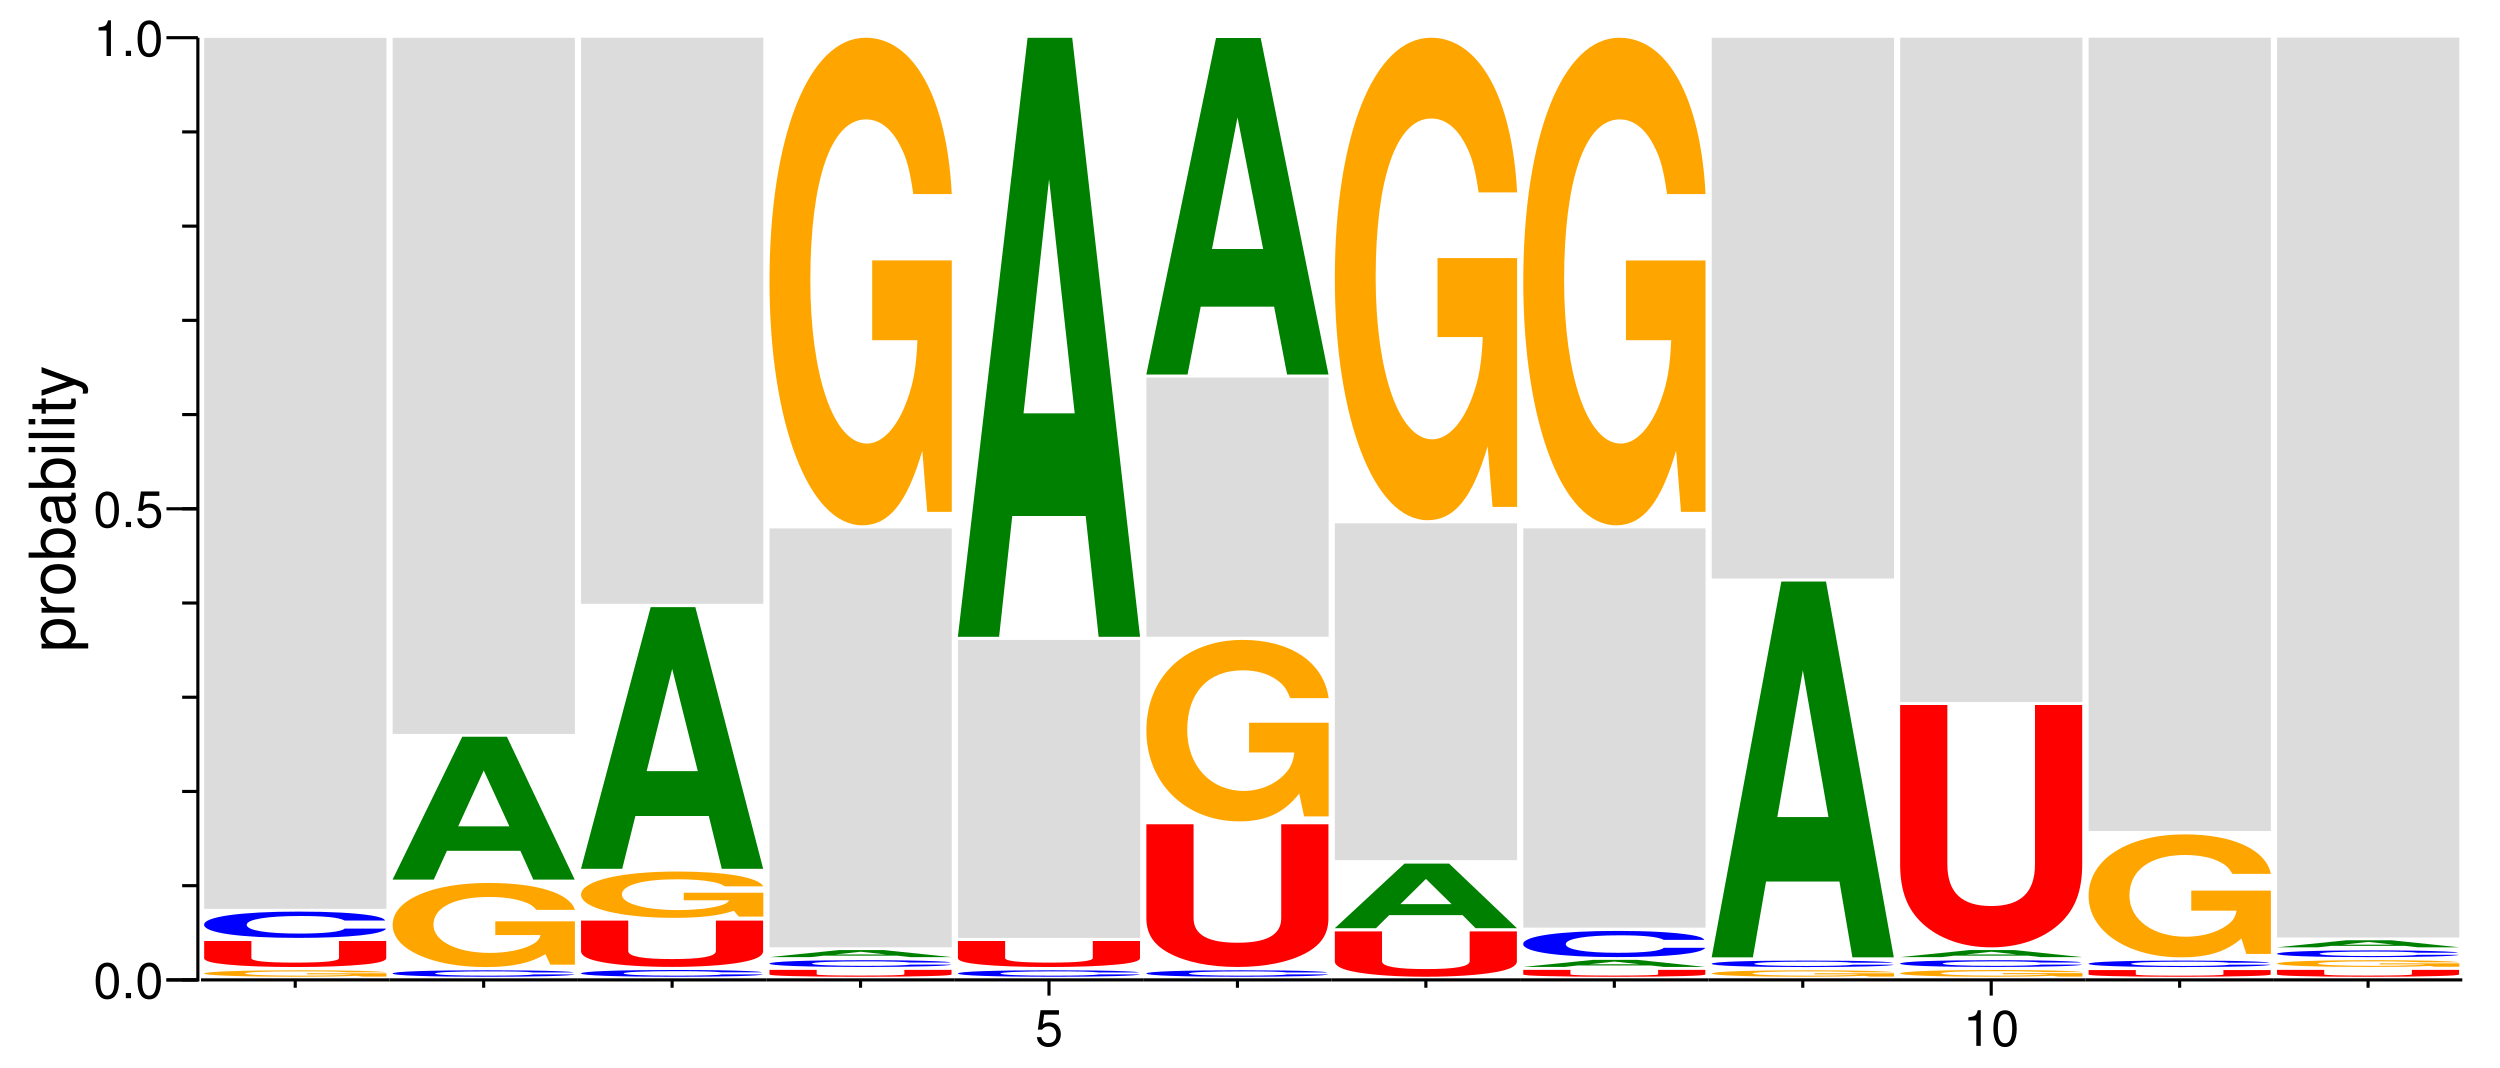<?xml version="1.0" encoding="UTF-8"?>
<svg xmlns="http://www.w3.org/2000/svg" xmlns:xlink="http://www.w3.org/1999/xlink" width="398pt" height="170pt" viewBox="0 0 398 170" version="1.1">
<defs>
<g>
<symbol overflow="visible" id="glyph0-0">
<path style="stroke:none;" d=""/>
</symbol>
<symbol overflow="visible" id="glyph0-1">
<path style="stroke:none;" d="M 2.203 -5.672 C 1.672 -5.672 1.188 -5.438 0.891 -5.047 C 0.531 -4.547 0.344 -3.797 0.344 -2.75 C 0.344 -0.828 0.984 0.188 2.203 0.188 C 3.406 0.188 4.062 -0.828 4.062 -2.703 C 4.062 -3.797 3.875 -4.531 3.5 -5.047 C 3.203 -5.453 2.734 -5.672 2.203 -5.672 Z M 2.203 -5.047 C 2.953 -5.047 3.344 -4.281 3.344 -2.766 C 3.344 -1.156 2.969 -0.406 2.188 -0.406 C 1.438 -0.406 1.062 -1.188 1.062 -2.734 C 1.062 -4.281 1.438 -5.047 2.203 -5.047 Z M 2.203 -5.047 "/>
</symbol>
<symbol overflow="visible" id="glyph0-2">
<path style="stroke:none;" d="M 1.531 -0.828 L 0.703 -0.828 L 0.703 0 L 1.531 0 Z M 1.531 -0.828 "/>
</symbol>
<symbol overflow="visible" id="glyph0-3">
<path style="stroke:none;" d="M 3.812 -5.672 L 0.875 -5.672 L 0.453 -2.578 L 1.109 -2.578 C 1.438 -2.969 1.703 -3.109 2.156 -3.109 C 2.906 -3.109 3.391 -2.594 3.391 -1.75 C 3.391 -0.938 2.906 -0.438 2.141 -0.438 C 1.531 -0.438 1.156 -0.75 0.984 -1.391 L 0.281 -1.391 C 0.375 -0.922 0.453 -0.703 0.625 -0.5 C 0.938 -0.062 1.516 0.188 2.156 0.188 C 3.297 0.188 4.109 -0.641 4.109 -1.844 C 4.109 -2.969 3.359 -3.734 2.266 -3.734 C 1.875 -3.734 1.547 -3.625 1.219 -3.391 L 1.453 -4.969 L 3.812 -4.969 Z M 3.812 -5.672 "/>
</symbol>
<symbol overflow="visible" id="glyph0-4">
<path style="stroke:none;" d="M 2.078 -4.047 L 2.078 0 L 2.781 0 L 2.781 -5.672 L 2.312 -5.672 C 2.062 -4.797 1.906 -4.688 0.812 -4.547 L 0.812 -4.047 Z M 2.078 -4.047 "/>
</symbol>
<symbol overflow="visible" id="glyph1-0">
<path style="stroke:none;" d=""/>
</symbol>
<symbol overflow="visible" id="glyph1-1">
<path style="stroke:none;" d="M 2.188 -0.547 L 2.188 -1.375 L -0.547 -1.375 C -0.016 -1.812 0.234 -2.312 0.234 -2.984 C 0.234 -4.344 -0.859 -5.234 -2.531 -5.234 C -4.297 -5.234 -5.391 -4.375 -5.391 -2.984 C -5.391 -2.266 -5.062 -1.703 -4.453 -1.312 L -5.234 -1.312 L -5.234 -0.547 Z M -4.609 -2.844 C -4.609 -3.766 -3.797 -4.359 -2.547 -4.359 C -1.359 -4.359 -0.547 -3.75 -0.547 -2.844 C -0.547 -1.953 -1.344 -1.375 -2.578 -1.375 C -3.812 -1.375 -4.609 -1.953 -4.609 -2.844 Z M -4.609 -2.844 "/>
</symbol>
<symbol overflow="visible" id="glyph1-2">
<path style="stroke:none;" d="M -5.234 -0.688 L 0 -0.688 L 0 -1.531 L -2.719 -1.531 C -3.984 -1.547 -4.547 -2.062 -4.516 -3.203 L -5.359 -3.203 C -5.375 -3.062 -5.391 -2.984 -5.391 -2.891 C -5.391 -2.344 -5.062 -1.938 -4.297 -1.453 L -5.234 -1.453 Z M -5.234 -0.688 "/>
</symbol>
<symbol overflow="visible" id="glyph1-3">
<path style="stroke:none;" d="M -5.391 -2.719 C -5.391 -1.234 -4.344 -0.359 -2.578 -0.359 C -0.812 -0.359 0.234 -1.234 0.234 -2.734 C 0.234 -4.203 -0.812 -5.094 -2.547 -5.094 C -4.359 -5.094 -5.391 -4.234 -5.391 -2.719 Z M -4.625 -2.734 C -4.625 -3.672 -3.844 -4.234 -2.547 -4.234 C -1.312 -4.234 -0.547 -3.656 -0.547 -2.734 C -0.547 -1.797 -1.312 -1.234 -2.578 -1.234 C -3.844 -1.234 -4.625 -1.797 -4.625 -2.734 Z M -4.625 -2.734 "/>
</symbol>
<symbol overflow="visible" id="glyph1-4">
<path style="stroke:none;" d="M -7.297 -0.547 L 0 -0.547 L 0 -1.297 L -0.672 -1.297 C -0.062 -1.688 0.234 -2.219 0.234 -2.953 C 0.234 -4.328 -0.906 -5.234 -2.641 -5.234 C -4.344 -5.234 -5.391 -4.375 -5.391 -2.984 C -5.391 -2.266 -5.125 -1.766 -4.531 -1.375 L -7.297 -1.375 Z M -4.609 -2.828 C -4.609 -3.766 -3.797 -4.359 -2.547 -4.359 C -1.359 -4.359 -0.547 -3.734 -0.547 -2.828 C -0.547 -1.938 -1.344 -1.375 -2.578 -1.375 C -3.812 -1.375 -4.609 -1.938 -4.609 -2.828 Z M -4.609 -2.828 "/>
</symbol>
<symbol overflow="visible" id="glyph1-5">
<path style="stroke:none;" d="M -0.484 -5.344 C -0.469 -5.266 -0.469 -5.219 -0.469 -5.172 C -0.469 -4.875 -0.625 -4.719 -0.875 -4.719 L -3.953 -4.719 C -4.891 -4.719 -5.391 -4.047 -5.391 -2.75 C -5.391 -1.984 -5.172 -1.375 -4.781 -1.016 C -4.516 -0.766 -4.203 -0.672 -3.688 -0.656 L -3.688 -1.484 C -4.328 -1.562 -4.625 -1.938 -4.625 -2.719 C -4.625 -3.484 -4.344 -3.891 -3.844 -3.891 L -3.625 -3.891 C -3.266 -3.875 -3.125 -3.703 -3.047 -3.016 C -2.891 -1.844 -2.844 -1.656 -2.719 -1.344 C -2.453 -0.734 -2 -0.422 -1.312 -0.422 C -0.375 -0.422 0.234 -1.078 0.234 -2.141 C 0.234 -2.797 0 -3.328 -0.547 -3.922 C 0 -3.984 0.234 -4.234 0.234 -4.781 C 0.234 -4.953 0.203 -5.062 0.141 -5.344 Z M -1.656 -3.891 C -1.375 -3.891 -1.203 -3.812 -0.969 -3.562 C -0.656 -3.219 -0.5 -2.812 -0.5 -2.312 C -0.5 -1.672 -0.812 -1.297 -1.344 -1.297 C -1.891 -1.297 -2.172 -1.656 -2.297 -2.547 C -2.422 -3.438 -2.453 -3.609 -2.594 -3.891 Z M -1.656 -3.891 "/>
</symbol>
<symbol overflow="visible" id="glyph1-6">
<path style="stroke:none;" d="M -5.234 -1.5 L -5.234 -0.672 L 0 -0.672 L 0 -1.5 Z M -7.297 -1.5 L -7.297 -0.656 L -6.234 -0.656 L -6.234 -1.5 Z M -7.297 -1.5 "/>
</symbol>
<symbol overflow="visible" id="glyph1-7">
<path style="stroke:none;" d="M -7.297 -1.516 L -7.297 -0.688 L 0 -0.688 L 0 -1.516 Z M -7.297 -1.516 "/>
</symbol>
<symbol overflow="visible" id="glyph1-8">
<path style="stroke:none;" d="M -5.234 -2.547 L -5.234 -1.688 L -6.688 -1.688 L -6.688 -0.844 L -5.234 -0.844 L -5.234 -0.141 L -4.562 -0.141 L -4.562 -0.844 L -0.594 -0.844 C -0.062 -0.844 0.234 -1.203 0.234 -1.859 C 0.234 -2.078 0.203 -2.266 0.156 -2.547 L -0.547 -2.547 C -0.516 -2.422 -0.5 -2.312 -0.5 -2.141 C -0.5 -1.781 -0.594 -1.688 -0.969 -1.688 L -4.562 -1.688 L -4.562 -2.547 Z M -5.234 -2.547 "/>
</symbol>
<symbol overflow="visible" id="glyph1-9">
<path style="stroke:none;" d="M -5.234 -3.875 L -1.156 -2.438 L -5.234 -1.094 L -5.234 -0.203 L 0.016 -1.969 L 0.844 -1.656 C 1.219 -1.516 1.359 -1.328 1.359 -0.984 C 1.359 -0.844 1.344 -0.719 1.297 -0.547 L 2.047 -0.547 C 2.141 -0.703 2.188 -0.875 2.188 -1.094 C 2.188 -1.375 2.094 -1.656 1.938 -1.875 C 1.734 -2.141 1.516 -2.297 1.094 -2.453 L -5.234 -4.781 Z M -5.234 -3.875 "/>
</symbol>
<symbol overflow="visible" id="glyph2-0">
<path style="stroke:none;" d=""/>
</symbol>
<symbol overflow="visible" id="glyph2-1">
<path style="stroke:none;" d="M 30.844 -0.531 L 18.172 -0.531 L 18.172 -0.359 L 25.375 -0.359 C 25.203 -0.312 24.766 -0.266 23.812 -0.234 C 22.25 -0.172 19.828 -0.141 17.344 -0.141 C 12.062 -0.141 8.328 -0.281 8.328 -0.484 C 8.328 -0.703 11.625 -0.828 17.172 -0.828 C 19.438 -0.828 21.344 -0.812 22.766 -0.781 C 23.688 -0.75 24.156 -0.719 24.719 -0.672 L 30.844 -0.672 C 30.062 -0.875 24.766 -1 17.141 -1 C 8.031 -1 1.828 -0.797 1.828 -0.484 C 1.828 -0.188 8.062 0.031 16.609 0.031 C 20.859 0.031 23.719 -0.016 26.156 -0.125 L 26.938 0 L 30.844 0 Z M 30.844 -0.531 "/>
</symbol>
<symbol overflow="visible" id="glyph3-0">
<path style="stroke:none;" d=""/>
</symbol>
<symbol overflow="visible" id="glyph3-1">
<path style="stroke:none;" d="M 25.281 -4.016 L 25.281 -1.297 C 25.281 -0.812 23.016 -0.578 18.312 -0.578 C 13.594 -0.578 11.328 -0.812 11.328 -1.297 L 11.328 -4.016 L 3.812 -4.016 L 3.812 -1.297 C 3.812 -0.844 4.922 -0.516 7.375 -0.281 C 10.031 -0.016 13.891 0.125 18.312 0.125 C 22.719 0.125 26.578 -0.016 29.234 -0.281 C 31.703 -0.516 32.797 -0.844 32.797 -1.297 L 32.797 -4.016 Z M 25.281 -4.016 "/>
</symbol>
<symbol overflow="visible" id="glyph4-0">
<path style="stroke:none;" d=""/>
</symbol>
<symbol overflow="visible" id="glyph4-1">
<path style="stroke:none;" d="M 30.812 -2.641 C 30.594 -2.984 30 -3.203 28.609 -3.438 C 26.078 -3.844 22 -4.062 17.078 -4.062 C 7.766 -4.062 1.984 -3.25 1.984 -1.969 C 1.984 -0.672 7.734 0.125 16.906 0.125 C 25.125 0.125 30.547 -0.453 30.953 -1.359 L 24.359 -1.359 C 23.906 -0.859 21.281 -0.562 17.078 -0.562 C 11.844 -0.562 8.766 -1.078 8.766 -1.953 C 8.766 -2.828 11.969 -3.359 17.312 -3.359 C 21.234 -3.359 23.453 -3.125 24.359 -2.641 Z M 30.812 -2.641 "/>
</symbol>
<symbol overflow="visible" id="glyph5-0">
<path style="stroke:none;" d=""/>
</symbol>
<symbol overflow="visible" id="glyph5-1">
<path style="stroke:none;" d="M 31.797 -351.281 L 2.781 -351.281 L 2.781 -212.625 L 31.797 -212.625 Z M 31.797 -351.281 "/>
</symbol>
<symbol overflow="visible" id="glyph6-0">
<path style="stroke:none;" d=""/>
</symbol>
<symbol overflow="visible" id="glyph6-1">
<path style="stroke:none;" d="M 30.812 -0.656 C 30.594 -0.734 30 -0.797 28.609 -0.844 C 26.078 -0.953 22 -1 17.078 -1 C 7.766 -1 1.984 -0.812 1.984 -0.484 C 1.984 -0.172 7.734 0.031 16.906 0.031 C 25.125 0.031 30.547 -0.109 30.953 -0.344 L 24.359 -0.344 C 23.906 -0.219 21.281 -0.141 17.078 -0.141 C 11.844 -0.141 8.766 -0.266 8.766 -0.484 C 8.766 -0.703 11.969 -0.828 17.312 -0.828 C 21.234 -0.828 23.453 -0.781 24.359 -0.656 Z M 30.812 -0.656 "/>
</symbol>
<symbol overflow="visible" id="glyph7-0">
<path style="stroke:none;" d=""/>
</symbol>
<symbol overflow="visible" id="glyph7-1">
<path style="stroke:none;" d="M 30.844 -6.875 L 18.172 -6.875 L 18.172 -4.688 L 25.375 -4.688 C 25.203 -3.969 24.766 -3.531 23.812 -3.062 C 22.25 -2.297 19.828 -1.844 17.344 -1.844 C 12.062 -1.844 8.328 -3.703 8.328 -6.328 C 8.328 -9.078 11.625 -10.75 17.172 -10.75 C 19.438 -10.75 21.344 -10.484 22.766 -9.969 C 23.688 -9.656 24.156 -9.359 24.719 -8.703 L 30.844 -8.703 C 30.062 -11.344 24.766 -12.984 17.141 -12.984 C 8.031 -12.984 1.828 -10.266 1.828 -6.297 C 1.828 -2.422 8.062 0.406 16.609 0.406 C 20.859 0.406 23.719 -0.203 26.156 -1.641 L 26.938 0.031 L 30.844 0.031 Z M 30.844 -6.875 "/>
</symbol>
<symbol overflow="visible" id="glyph8-0">
<path style="stroke:none;" d=""/>
</symbol>
<symbol overflow="visible" id="glyph8-1">
<path style="stroke:none;" d="M 21.453 -4.594 L 23.516 0 L 30.109 0 L 19.312 -22.75 L 12.203 -22.75 L 1.109 0 L 7.672 0 L 9.766 -4.594 Z M 19.703 -8.484 L 11.562 -8.484 L 15.625 -17.375 Z M 19.703 -8.484 "/>
</symbol>
<symbol overflow="visible" id="glyph9-0">
<path style="stroke:none;" d=""/>
</symbol>
<symbol overflow="visible" id="glyph9-1">
<path style="stroke:none;" d="M 31.797 -280.781 L 2.781 -280.781 L 2.781 -169.953 L 31.797 -169.953 Z M 31.797 -280.781 "/>
</symbol>
<symbol overflow="visible" id="glyph10-0">
<path style="stroke:none;" d=""/>
</symbol>
<symbol overflow="visible" id="glyph10-1">
<path style="stroke:none;" d="M 30.812 -0.672 C 30.594 -0.766 30 -0.828 28.609 -0.875 C 26.078 -0.984 22 -1.047 17.078 -1.047 C 7.766 -1.047 1.984 -0.828 1.984 -0.5 C 1.984 -0.172 7.734 0.031 16.906 0.031 C 25.125 0.031 30.547 -0.109 30.953 -0.344 L 24.359 -0.344 C 23.906 -0.219 21.281 -0.141 17.078 -0.141 C 11.844 -0.141 8.766 -0.281 8.766 -0.5 C 8.766 -0.734 11.969 -0.859 17.312 -0.859 C 21.234 -0.859 23.453 -0.797 24.359 -0.672 Z M 30.812 -0.672 "/>
</symbol>
<symbol overflow="visible" id="glyph11-0">
<path style="stroke:none;" d=""/>
</symbol>
<symbol overflow="visible" id="glyph11-1">
<path style="stroke:none;" d="M 25.281 -7.156 L 25.281 -2.312 C 25.281 -1.438 23.016 -1.031 18.312 -1.031 C 13.594 -1.031 11.328 -1.438 11.328 -2.312 L 11.328 -7.156 L 3.812 -7.156 L 3.812 -2.312 C 3.812 -1.5 4.922 -0.938 7.375 -0.5 C 10.031 -0.031 13.891 0.219 18.312 0.219 C 22.719 0.219 26.578 -0.031 29.234 -0.5 C 31.703 -0.938 32.797 -1.5 32.797 -2.312 L 32.797 -7.156 Z M 25.281 -7.156 "/>
</symbol>
<symbol overflow="visible" id="glyph12-0">
<path style="stroke:none;" d=""/>
</symbol>
<symbol overflow="visible" id="glyph12-1">
<path style="stroke:none;" d="M 30.844 -3.781 L 18.172 -3.781 L 18.172 -2.578 L 25.375 -2.578 C 25.203 -2.188 24.766 -1.938 23.812 -1.688 C 22.25 -1.266 19.828 -1.016 17.344 -1.016 C 12.062 -1.016 8.328 -2.031 8.328 -3.484 C 8.328 -5 11.625 -5.922 17.172 -5.922 C 19.438 -5.922 21.344 -5.781 22.766 -5.5 C 23.688 -5.328 24.156 -5.156 24.719 -4.797 L 30.844 -4.797 C 30.062 -6.25 24.766 -7.156 17.141 -7.156 C 8.031 -7.156 1.828 -5.656 1.828 -3.469 C 1.828 -1.328 8.062 0.219 16.609 0.219 C 20.859 0.219 23.719 -0.109 26.156 -0.906 L 26.938 0.016 L 30.844 0.016 Z M 30.844 -3.781 "/>
</symbol>
<symbol overflow="visible" id="glyph13-0">
<path style="stroke:none;" d=""/>
</symbol>
<symbol overflow="visible" id="glyph13-1">
<path style="stroke:none;" d="M 21.453 -8.406 L 23.516 0 L 30.109 0 L 19.312 -41.656 L 12.203 -41.656 L 1.109 0 L 7.672 0 L 9.766 -8.406 Z M 19.703 -15.547 L 11.562 -15.547 L 15.625 -31.828 Z M 19.703 -15.547 "/>
</symbol>
<symbol overflow="visible" id="glyph14-0">
<path style="stroke:none;" d=""/>
</symbol>
<symbol overflow="visible" id="glyph14-1">
<path style="stroke:none;" d="M 31.797 -228.312 L 2.781 -228.312 L 2.781 -138.188 L 31.797 -138.188 Z M 31.797 -228.312 "/>
</symbol>
<symbol overflow="visible" id="glyph15-0">
<path style="stroke:none;" d=""/>
</symbol>
<symbol overflow="visible" id="glyph15-1">
<path style="stroke:none;" d="M 25.281 -1.062 L 25.281 -0.344 C 25.281 -0.219 23.016 -0.156 18.312 -0.156 C 13.594 -0.156 11.328 -0.219 11.328 -0.344 L 11.328 -1.062 L 3.812 -1.062 L 3.812 -0.344 C 3.812 -0.219 4.922 -0.141 7.375 -0.078 C 10.031 0 13.891 0.031 18.312 0.031 C 22.719 0.031 26.578 0 29.234 -0.078 C 31.703 -0.141 32.797 -0.219 32.797 -0.344 L 32.797 -1.062 Z M 25.281 -1.062 "/>
</symbol>
<symbol overflow="visible" id="glyph16-0">
<path style="stroke:none;" d=""/>
</symbol>
<symbol overflow="visible" id="glyph16-1">
<path style="stroke:none;" d="M 21.453 -0.234 L 23.516 0 L 30.109 0 L 19.312 -1.125 L 12.203 -1.125 L 1.109 0 L 7.672 0 L 9.766 -0.234 Z M 19.703 -0.422 L 11.562 -0.422 L 15.625 -0.859 Z M 19.703 -0.422 "/>
</symbol>
<symbol overflow="visible" id="glyph17-0">
<path style="stroke:none;" d=""/>
</symbol>
<symbol overflow="visible" id="glyph17-1">
<path style="stroke:none;" d="M 31.797 -168.938 L 2.781 -168.938 L 2.781 -102.25 L 31.797 -102.25 Z M 31.797 -168.938 "/>
</symbol>
<symbol overflow="visible" id="glyph18-0">
<path style="stroke:none;" d=""/>
</symbol>
<symbol overflow="visible" id="glyph18-1">
<path style="stroke:none;" d="M 30.844 -39.828 L 18.172 -39.828 L 18.172 -27.125 L 25.375 -27.125 C 25.203 -22.953 24.766 -20.422 23.812 -17.781 C 22.25 -13.312 19.828 -10.672 17.344 -10.672 C 12.062 -10.672 8.328 -21.438 8.328 -36.672 C 8.328 -52.625 11.625 -62.281 17.172 -62.281 C 19.438 -62.281 21.344 -60.75 22.766 -57.812 C 23.688 -55.984 24.156 -54.25 24.719 -50.391 L 30.844 -50.391 C 30.062 -65.734 24.766 -75.281 17.141 -75.281 C 8.031 -75.281 1.828 -59.531 1.828 -36.469 C 1.828 -14.016 8.062 2.344 16.609 2.344 C 20.859 2.344 23.719 -1.219 26.156 -9.547 L 26.938 0.203 L 30.844 0.203 Z M 30.844 -39.828 "/>
</symbol>
<symbol overflow="visible" id="glyph19-0">
<path style="stroke:none;" d=""/>
</symbol>
<symbol overflow="visible" id="glyph19-1">
<path style="stroke:none;" d="M 31.797 -120.172 L 2.781 -120.172 L 2.781 -72.734 L 31.797 -72.734 Z M 31.797 -120.172 "/>
</symbol>
<symbol overflow="visible" id="glyph20-0">
<path style="stroke:none;" d=""/>
</symbol>
<symbol overflow="visible" id="glyph20-1">
<path style="stroke:none;" d="M 21.453 -19.234 L 23.516 0 L 30.109 0 L 19.312 -95.359 L 12.203 -95.359 L 1.109 0 L 7.672 0 L 9.766 -19.234 Z M 19.703 -35.578 L 11.562 -35.578 L 15.625 -72.859 Z M 19.703 -35.578 "/>
</symbol>
<symbol overflow="visible" id="glyph21-0">
<path style="stroke:none;" d=""/>
</symbol>
<symbol overflow="visible" id="glyph21-1">
<path style="stroke:none;" d="M 25.281 -22.031 L 25.281 -7.094 C 25.281 -4.438 23.016 -3.172 18.312 -3.172 C 13.594 -3.172 11.328 -4.438 11.328 -7.094 L 11.328 -22.031 L 3.812 -22.031 L 3.812 -7.094 C 3.812 -4.625 4.922 -2.875 7.375 -1.547 C 10.031 -0.094 13.891 0.688 18.312 0.688 C 22.719 0.688 26.578 -0.094 29.234 -1.547 C 31.703 -2.875 32.797 -4.625 32.797 -7.094 L 32.797 -22.031 Z M 25.281 -22.031 "/>
</symbol>
<symbol overflow="visible" id="glyph22-0">
<path style="stroke:none;" d=""/>
</symbol>
<symbol overflow="visible" id="glyph22-1">
<path style="stroke:none;" d="M 30.844 -14.828 L 18.172 -14.828 L 18.172 -10.094 L 25.375 -10.094 C 25.203 -8.547 24.766 -7.594 23.812 -6.609 C 22.25 -4.953 19.828 -3.969 17.344 -3.969 C 12.062 -3.969 8.328 -7.984 8.328 -13.656 C 8.328 -19.594 11.625 -23.172 17.172 -23.172 C 19.438 -23.172 21.344 -22.609 22.766 -21.516 C 23.688 -20.828 24.156 -20.188 24.719 -18.75 L 30.844 -18.75 C 30.062 -24.469 24.766 -28.016 17.141 -28.016 C 8.031 -28.016 1.828 -22.156 1.828 -13.578 C 1.828 -5.219 8.062 0.875 16.609 0.875 C 20.859 0.875 23.719 -0.453 26.156 -3.547 L 26.938 0.078 L 30.844 0.078 Z M 30.844 -14.828 "/>
</symbol>
<symbol overflow="visible" id="glyph23-0">
<path style="stroke:none;" d=""/>
</symbol>
<symbol overflow="visible" id="glyph23-1">
<path style="stroke:none;" d="M 31.797 -104.547 L 2.781 -104.547 L 2.781 -63.281 L 31.797 -63.281 Z M 31.797 -104.547 "/>
</symbol>
<symbol overflow="visible" id="glyph24-0">
<path style="stroke:none;" d=""/>
</symbol>
<symbol overflow="visible" id="glyph24-1">
<path style="stroke:none;" d="M 21.453 -10.797 L 23.516 0 L 30.109 0 L 19.312 -53.578 L 12.203 -53.578 L 1.109 0 L 7.672 0 L 9.766 -10.797 Z M 19.703 -19.984 L 11.562 -19.984 L 15.625 -40.938 Z M 19.703 -19.984 "/>
</symbol>
<symbol overflow="visible" id="glyph25-0">
<path style="stroke:none;" d=""/>
</symbol>
<symbol overflow="visible" id="glyph25-1">
<path style="stroke:none;" d="M 25.281 -7 L 25.281 -2.25 C 25.281 -1.406 23.016 -1 18.312 -1 C 13.594 -1 11.328 -1.406 11.328 -2.25 L 11.328 -7 L 3.812 -7 L 3.812 -2.25 C 3.812 -1.469 4.922 -0.906 7.375 -0.484 C 10.031 -0.031 13.891 0.219 18.312 0.219 C 22.719 0.219 26.578 -0.031 29.234 -0.484 C 31.703 -0.906 32.797 -1.469 32.797 -2.25 L 32.797 -7 Z M 25.281 -7 "/>
</symbol>
<symbol overflow="visible" id="glyph26-0">
<path style="stroke:none;" d=""/>
</symbol>
<symbol overflow="visible" id="glyph26-1">
<path style="stroke:none;" d="M 21.453 -2.078 L 23.516 0 L 30.109 0 L 19.312 -10.281 L 12.203 -10.281 L 1.109 0 L 7.672 0 L 9.766 -2.078 Z M 19.703 -3.828 L 11.562 -3.828 L 15.625 -7.844 Z M 19.703 -3.828 "/>
</symbol>
<symbol overflow="visible" id="glyph27-0">
<path style="stroke:none;" d=""/>
</symbol>
<symbol overflow="visible" id="glyph27-1">
<path style="stroke:none;" d="M 31.797 -135.859 L 2.781 -135.859 L 2.781 -82.234 L 31.797 -82.234 Z M 31.797 -135.859 "/>
</symbol>
<symbol overflow="visible" id="glyph28-0">
<path style="stroke:none;" d=""/>
</symbol>
<symbol overflow="visible" id="glyph28-1">
<path style="stroke:none;" d="M 30.844 -39.422 L 18.172 -39.422 L 18.172 -26.844 L 25.375 -26.844 C 25.203 -22.719 24.766 -20.203 23.812 -17.594 C 22.25 -13.172 19.828 -10.562 17.344 -10.562 C 12.062 -10.562 8.328 -21.219 8.328 -36.297 C 8.328 -52.078 11.625 -61.641 17.172 -61.641 C 19.438 -61.641 21.344 -60.125 22.766 -57.219 C 23.688 -55.406 24.156 -53.688 24.719 -49.875 L 30.844 -49.875 C 30.062 -65.047 24.766 -74.5 17.141 -74.5 C 8.031 -74.5 1.828 -58.922 1.828 -36.094 C 1.828 -13.875 8.062 2.312 16.609 2.312 C 20.859 2.312 23.719 -1.203 26.156 -9.453 L 26.938 0.203 L 30.844 0.203 Z M 30.844 -39.422 "/>
</symbol>
<symbol overflow="visible" id="glyph29-0">
<path style="stroke:none;" d=""/>
</symbol>
<symbol overflow="visible" id="glyph29-1">
<path style="stroke:none;" d="M 30.812 -2.625 C 30.594 -2.969 30 -3.188 28.609 -3.406 C 26.078 -3.812 22 -4.047 17.078 -4.047 C 7.766 -4.047 1.984 -3.234 1.984 -1.953 C 1.984 -0.672 7.734 0.125 16.906 0.125 C 25.125 0.125 30.547 -0.453 30.953 -1.359 L 24.359 -1.359 C 23.906 -0.844 21.281 -0.562 17.078 -0.562 C 11.844 -0.562 8.766 -1.078 8.766 -1.938 C 8.766 -2.812 11.969 -3.344 17.312 -3.344 C 21.234 -3.344 23.453 -3.109 24.359 -2.625 Z M 30.812 -2.625 "/>
</symbol>
<symbol overflow="visible" id="glyph30-0">
<path style="stroke:none;" d=""/>
</symbol>
<symbol overflow="visible" id="glyph30-1">
<path style="stroke:none;" d="M 31.797 -161.016 L 2.781 -161.016 L 2.781 -97.453 L 31.797 -97.453 Z M 31.797 -161.016 "/>
</symbol>
<symbol overflow="visible" id="glyph31-0">
<path style="stroke:none;" d=""/>
</symbol>
<symbol overflow="visible" id="glyph31-1">
<path style="stroke:none;" d="M 21.453 -12.062 L 23.516 0 L 30.109 0 L 19.312 -59.828 L 12.203 -59.828 L 1.109 0 L 7.672 0 L 9.766 -12.062 Z M 19.703 -22.328 L 11.562 -22.328 L 15.625 -45.703 Z M 19.703 -22.328 "/>
</symbol>
<symbol overflow="visible" id="glyph32-0">
<path style="stroke:none;" d=""/>
</symbol>
<symbol overflow="visible" id="glyph32-1">
<path style="stroke:none;" d="M 31.797 -218.109 L 2.781 -218.109 L 2.781 -132.016 L 31.797 -132.016 Z M 31.797 -218.109 "/>
</symbol>
<symbol overflow="visible" id="glyph33-0">
<path style="stroke:none;" d=""/>
</symbol>
<symbol overflow="visible" id="glyph33-1">
<path style="stroke:none;" d="M 30.844 -0.547 L 18.172 -0.547 L 18.172 -0.375 L 25.375 -0.375 C 25.203 -0.312 24.766 -0.281 23.812 -0.25 C 22.25 -0.188 19.828 -0.141 17.344 -0.141 C 12.062 -0.141 8.328 -0.297 8.328 -0.5 C 8.328 -0.734 11.625 -0.859 17.172 -0.859 C 19.438 -0.859 21.344 -0.844 22.766 -0.797 C 23.688 -0.781 24.156 -0.75 24.719 -0.703 L 30.844 -0.703 C 30.062 -0.906 24.766 -1.047 17.141 -1.047 C 8.031 -1.047 1.828 -0.828 1.828 -0.5 C 1.828 -0.188 8.062 0.031 16.609 0.031 C 20.859 0.031 23.719 -0.016 26.156 -0.125 L 26.938 0 L 30.844 0 Z M 30.844 -0.547 "/>
</symbol>
<symbol overflow="visible" id="glyph34-0">
<path style="stroke:none;" d=""/>
</symbol>
<symbol overflow="visible" id="glyph34-1">
<path style="stroke:none;" d="M 25.281 -37.391 L 25.281 -12.062 C 25.281 -7.547 23.016 -5.391 18.312 -5.391 C 13.594 -5.391 11.328 -7.547 11.328 -12.062 L 11.328 -37.391 L 3.812 -37.391 L 3.812 -12.062 C 3.812 -7.844 4.922 -4.875 7.375 -2.609 C 10.031 -0.156 13.891 1.188 18.312 1.188 C 22.719 1.188 26.578 -0.156 29.234 -2.609 C 31.703 -4.875 32.797 -7.844 32.797 -12.062 L 32.797 -37.391 Z M 25.281 -37.391 "/>
</symbol>
<symbol overflow="visible" id="glyph35-0">
<path style="stroke:none;" d=""/>
</symbol>
<symbol overflow="visible" id="glyph35-1">
<path style="stroke:none;" d="M 31.797 -267.922 L 2.781 -267.922 L 2.781 -162.156 L 31.797 -162.156 Z M 31.797 -267.922 "/>
</symbol>
<symbol overflow="visible" id="glyph36-0">
<path style="stroke:none;" d=""/>
</symbol>
<symbol overflow="visible" id="glyph36-1">
<path style="stroke:none;" d="M 25.281 -1.031 L 25.281 -0.328 C 25.281 -0.203 23.016 -0.141 18.312 -0.141 C 13.594 -0.141 11.328 -0.203 11.328 -0.328 L 11.328 -1.031 L 3.812 -1.031 L 3.812 -0.328 C 3.812 -0.219 4.922 -0.141 7.375 -0.078 C 10.031 0 13.891 0.031 18.312 0.031 C 22.719 0.031 26.578 0 29.234 -0.078 C 31.703 -0.141 32.797 -0.219 32.797 -0.328 L 32.797 -1.031 Z M 25.281 -1.031 "/>
</symbol>
<symbol overflow="visible" id="glyph37-0">
<path style="stroke:none;" d=""/>
</symbol>
<symbol overflow="visible" id="glyph37-1">
<path style="stroke:none;" d="M 30.844 -10.031 L 18.172 -10.031 L 18.172 -6.844 L 25.375 -6.844 C 25.203 -5.781 24.766 -5.141 23.812 -4.484 C 22.25 -3.359 19.828 -2.688 17.344 -2.688 C 12.062 -2.688 8.328 -5.406 8.328 -9.25 C 8.328 -13.266 11.625 -15.703 17.172 -15.703 C 19.438 -15.703 21.344 -15.312 22.766 -14.578 C 23.688 -14.109 24.156 -13.672 24.719 -12.703 L 30.844 -12.703 C 30.062 -16.562 24.766 -18.984 17.141 -18.984 C 8.031 -18.984 1.828 -15 1.828 -9.188 C 1.828 -3.531 8.062 0.594 16.609 0.594 C 20.859 0.594 23.719 -0.312 26.156 -2.406 L 26.938 0.047 L 30.844 0.047 Z M 30.844 -10.031 "/>
</symbol>
<symbol overflow="visible" id="glyph38-0">
<path style="stroke:none;" d=""/>
</symbol>
<symbol overflow="visible" id="glyph38-1">
<path style="stroke:none;" d="M 31.797 -319.953 L 2.781 -319.953 L 2.781 -193.656 L 31.797 -193.656 Z M 31.797 -319.953 "/>
</symbol>
<symbol overflow="visible" id="glyph39-0">
<path style="stroke:none;" d=""/>
</symbol>
<symbol overflow="visible" id="glyph39-1">
<path style="stroke:none;" d="M 31.797 -362.922 L 2.781 -362.922 L 2.781 -219.656 L 31.797 -219.656 Z M 31.797 -362.922 "/>
</symbol>
</g>
</defs>
<g id="surface1">
<path style="fill:none;stroke-width:2.083;stroke-linecap:butt;stroke-linejoin:miter;stroke:rgb(0%,0%,0%);stroke-opacity:1;stroke-miterlimit:10;" d="M 110.417 58.333 L 131.25 58.333 L 131.25 683.333 " transform="matrix(0.24,0,0,-0.24,0,170)"/>
<g style="fill:rgb(0%,0%,0%);fill-opacity:1;">
  <use xlink:href="#glyph0-1" x="14.881" y="158.91"/>
  <use xlink:href="#glyph0-2" x="19.329" y="158.91"/>
  <use xlink:href="#glyph0-1" x="21.553" y="158.91"/>
</g>
<path style="fill:none;stroke-width:2.083;stroke-linecap:butt;stroke-linejoin:miter;stroke:rgb(0%,0%,0%);stroke-opacity:1;stroke-miterlimit:10;" d="M 110.417 58.333 L 131.25 58.333 " transform="matrix(0.24,0,0,-0.24,0,170)"/>
<g style="fill:rgb(0%,0%,0%);fill-opacity:1;">
  <use xlink:href="#glyph0-1" x="14.881" y="83.91"/>
  <use xlink:href="#glyph0-2" x="19.329" y="83.91"/>
  <use xlink:href="#glyph0-3" x="21.553" y="83.91"/>
</g>
<path style="fill:none;stroke-width:2.083;stroke-linecap:butt;stroke-linejoin:miter;stroke:rgb(0%,0%,0%);stroke-opacity:1;stroke-miterlimit:10;" d="M 110.417 370.833 L 131.25 370.833 " transform="matrix(0.24,0,0,-0.24,0,170)"/>
<g style="fill:rgb(0%,0%,0%);fill-opacity:1;">
  <use xlink:href="#glyph0-4" x="14.881" y="8.91"/>
  <use xlink:href="#glyph0-2" x="19.329" y="8.91"/>
  <use xlink:href="#glyph0-1" x="21.553" y="8.91"/>
</g>
<path style="fill:none;stroke-width:2.083;stroke-linecap:butt;stroke-linejoin:miter;stroke:rgb(0%,0%,0%);stroke-opacity:1;stroke-miterlimit:10;" d="M 110.417 683.333 L 131.25 683.333 " transform="matrix(0.24,0,0,-0.24,0,170)"/>
<path style="fill:none;stroke-width:2.083;stroke-linecap:butt;stroke-linejoin:miter;stroke:rgb(0%,0%,0%);stroke-opacity:1;stroke-miterlimit:10;" d="M 131.25 58.333 L 120.833 58.333 " transform="matrix(0.24,0,0,-0.24,0,170)"/>
<path style="fill:none;stroke-width:2.083;stroke-linecap:butt;stroke-linejoin:miter;stroke:rgb(0%,0%,0%);stroke-opacity:1;stroke-miterlimit:10;" d="M 131.25 120.833 L 120.833 120.833 " transform="matrix(0.24,0,0,-0.24,0,170)"/>
<path style="fill:none;stroke-width:2.083;stroke-linecap:butt;stroke-linejoin:miter;stroke:rgb(0%,0%,0%);stroke-opacity:1;stroke-miterlimit:10;" d="M 131.25 183.333 L 120.833 183.333 " transform="matrix(0.24,0,0,-0.24,0,170)"/>
<path style="fill:none;stroke-width:2.083;stroke-linecap:butt;stroke-linejoin:miter;stroke:rgb(0%,0%,0%);stroke-opacity:1;stroke-miterlimit:10;" d="M 131.25 245.833 L 120.833 245.833 " transform="matrix(0.24,0,0,-0.24,0,170)"/>
<path style="fill:none;stroke-width:2.083;stroke-linecap:butt;stroke-linejoin:miter;stroke:rgb(0%,0%,0%);stroke-opacity:1;stroke-miterlimit:10;" d="M 131.25 308.333 L 120.833 308.333 " transform="matrix(0.24,0,0,-0.24,0,170)"/>
<path style="fill:none;stroke-width:2.083;stroke-linecap:butt;stroke-linejoin:miter;stroke:rgb(0%,0%,0%);stroke-opacity:1;stroke-miterlimit:10;" d="M 131.25 370.833 L 120.833 370.833 " transform="matrix(0.24,0,0,-0.24,0,170)"/>
<path style="fill:none;stroke-width:2.083;stroke-linecap:butt;stroke-linejoin:miter;stroke:rgb(0%,0%,0%);stroke-opacity:1;stroke-miterlimit:10;" d="M 131.25 433.333 L 120.833 433.333 " transform="matrix(0.24,0,0,-0.24,0,170)"/>
<path style="fill:none;stroke-width:2.083;stroke-linecap:butt;stroke-linejoin:miter;stroke:rgb(0%,0%,0%);stroke-opacity:1;stroke-miterlimit:10;" d="M 131.25 495.833 L 120.833 495.833 " transform="matrix(0.24,0,0,-0.24,0,170)"/>
<path style="fill:none;stroke-width:2.083;stroke-linecap:butt;stroke-linejoin:miter;stroke:rgb(0%,0%,0%);stroke-opacity:1;stroke-miterlimit:10;" d="M 131.25 558.333 L 120.833 558.333 " transform="matrix(0.24,0,0,-0.24,0,170)"/>
<path style="fill:none;stroke-width:2.083;stroke-linecap:butt;stroke-linejoin:miter;stroke:rgb(0%,0%,0%);stroke-opacity:1;stroke-miterlimit:10;" d="M 131.25 620.833 L 120.833 620.833 " transform="matrix(0.24,0,0,-0.24,0,170)"/>
<g style="fill:rgb(0%,0%,0%);fill-opacity:1;">
  <use xlink:href="#glyph1-1" x="11.852" y="103.783"/>
  <use xlink:href="#glyph1-2" x="11.852" y="98.223"/>
  <use xlink:href="#glyph1-3" x="11.852" y="94.893"/>
  <use xlink:href="#glyph1-4" x="11.852" y="89.333"/>
  <use xlink:href="#glyph1-5" x="11.852" y="83.773"/>
  <use xlink:href="#glyph1-4" x="11.852" y="78.213"/>
  <use xlink:href="#glyph1-6" x="11.852" y="72.653"/>
  <use xlink:href="#glyph1-7" x="11.852" y="70.433"/>
  <use xlink:href="#glyph1-6" x="11.852" y="68.213"/>
  <use xlink:href="#glyph1-8" x="11.852" y="65.993"/>
  <use xlink:href="#glyph1-9" x="11.852" y="63.213"/>
</g>
<path style="fill:none;stroke-width:2.083;stroke-linecap:butt;stroke-linejoin:miter;stroke:rgb(0%,0%,0%);stroke-opacity:1;stroke-miterlimit:10;" d="M 133.333 58.333 L 258.333 58.333 M 195.833 58.333 L 195.833 53.125 " transform="matrix(0.24,0,0,-0.24,0,170)"/>
<g style="fill:rgb(100%,64.647%,0%);fill-opacity:1;">
  <use xlink:href="#glyph2-1" x="30.678" y="155.47"/>
</g>
<g style="fill:rgb(100%,0%,0%);fill-opacity:1;">
  <use xlink:href="#glyph3-1" x="28.69" y="153.826"/>
</g>
<g style="fill:rgb(0%,0%,100%);fill-opacity:1;">
  <use xlink:href="#glyph4-1" x="30.509" y="149.187"/>
</g>
<g style="fill:rgb(86.327%,86.327%,86.327%);fill-opacity:1;">
  <use xlink:href="#glyph5-1" x="29.725" y="357.308"/>
</g>
<path style="fill:none;stroke-width:2.083;stroke-linecap:butt;stroke-linejoin:miter;stroke:rgb(0%,0%,0%);stroke-opacity:1;stroke-miterlimit:10;" d="M 258.333 58.333 L 383.333 58.333 M 320.833 58.333 L 320.833 53.125 " transform="matrix(0.24,0,0,-0.24,0,170)"/>
<g style="fill:rgb(0%,0%,100%);fill-opacity:1;">
  <use xlink:href="#glyph6-1" x="60.509" y="155.47"/>
</g>
<g style="fill:rgb(100%,64.647%,0%);fill-opacity:1;">
  <use xlink:href="#glyph7-1" x="60.678" y="153.549"/>
</g>
<g style="fill:rgb(0%,50.194%,0%);fill-opacity:1;">
  <use xlink:href="#glyph8-1" x="61.387" y="140.036"/>
</g>
<g style="fill:rgb(86.327%,86.327%,86.327%);fill-opacity:1;">
  <use xlink:href="#glyph9-1" x="59.725" y="286.794"/>
</g>
<path style="fill:none;stroke-width:2.083;stroke-linecap:butt;stroke-linejoin:miter;stroke:rgb(0%,0%,0%);stroke-opacity:1;stroke-miterlimit:10;" d="M 383.333 58.333 L 508.333 58.333 M 445.833 58.333 L 445.833 53.125 " transform="matrix(0.24,0,0,-0.24,0,170)"/>
<g style="fill:rgb(0%,0%,100%);fill-opacity:1;">
  <use xlink:href="#glyph10-1" x="90.509" y="155.47"/>
</g>
<g style="fill:rgb(100%,0%,0%);fill-opacity:1;">
  <use xlink:href="#glyph11-1" x="88.69" y="153.713"/>
</g>
<g style="fill:rgb(100%,64.647%,0%);fill-opacity:1;">
  <use xlink:href="#glyph12-1" x="90.678" y="145.903"/>
</g>
<g style="fill:rgb(0%,50.194%,0%);fill-opacity:1;">
  <use xlink:href="#glyph13-1" x="91.387" y="138.312"/>
</g>
<g style="fill:rgb(86.327%,86.327%,86.327%);fill-opacity:1;">
  <use xlink:href="#glyph14-1" x="89.725" y="234.316"/>
</g>
<path style="fill:none;stroke-width:2.083;stroke-linecap:butt;stroke-linejoin:miter;stroke:rgb(0%,0%,0%);stroke-opacity:1;stroke-miterlimit:10;" d="M 508.333 58.333 L 633.333 58.333 M 570.833 58.333 L 570.833 53.125 " transform="matrix(0.24,0,0,-0.24,0,170)"/>
<g style="fill:rgb(100%,0%,0%);fill-opacity:1;">
  <use xlink:href="#glyph15-1" x="118.69" y="155.47"/>
</g>
<g style="fill:rgb(0%,0%,100%);fill-opacity:1;">
  <use xlink:href="#glyph10-1" x="120.509" y="153.908"/>
</g>
<g style="fill:rgb(0%,50.194%,0%);fill-opacity:1;">
  <use xlink:href="#glyph16-1" x="121.387" y="152.375"/>
</g>
<g style="fill:rgb(86.327%,86.327%,86.327%);fill-opacity:1;">
  <use xlink:href="#glyph17-1" x="119.725" y="253.063"/>
</g>
<g style="fill:rgb(100%,64.647%,0%);fill-opacity:1;">
  <use xlink:href="#glyph18-1" x="120.678" y="81.288"/>
</g>
<path style="fill:none;stroke-width:2.083;stroke-linecap:butt;stroke-linejoin:miter;stroke:rgb(0%,0%,0%);stroke-opacity:1;stroke-miterlimit:10;" d="M 633.333 58.333 L 758.333 58.333 M 695.833 58.333 L 695.833 47.917 " transform="matrix(0.24,0,0,-0.24,0,170)"/>
<g style="fill:rgb(0%,0%,0%);fill-opacity:1;">
  <use xlink:href="#glyph0-3" x="164.776" y="166.5"/>
</g>
<g style="fill:rgb(0%,0%,100%);fill-opacity:1;">
  <use xlink:href="#glyph6-1" x="150.509" y="155.47"/>
</g>
<g style="fill:rgb(100%,0%,0%);fill-opacity:1;">
  <use xlink:href="#glyph3-1" x="148.69" y="153.826"/>
</g>
<g style="fill:rgb(86.327%,86.327%,86.327%);fill-opacity:1;">
  <use xlink:href="#glyph19-1" x="149.725" y="222.049"/>
</g>
<g style="fill:rgb(0%,50.194%,0%);fill-opacity:1;">
  <use xlink:href="#glyph20-1" x="151.387" y="101.376"/>
</g>
<path style="fill:none;stroke-width:2.083;stroke-linecap:butt;stroke-linejoin:miter;stroke:rgb(0%,0%,0%);stroke-opacity:1;stroke-miterlimit:10;" d="M 758.333 58.333 L 883.333 58.333 M 820.833 58.333 L 820.833 53.125 " transform="matrix(0.24,0,0,-0.24,0,170)"/>
<g style="fill:rgb(0%,0%,100%);fill-opacity:1;">
  <use xlink:href="#glyph6-1" x="180.509" y="155.47"/>
</g>
<g style="fill:rgb(100%,0%,0%);fill-opacity:1;">
  <use xlink:href="#glyph21-1" x="178.69" y="153.256"/>
</g>
<g style="fill:rgb(100%,64.647%,0%);fill-opacity:1;">
  <use xlink:href="#glyph22-1" x="180.678" y="129.888"/>
</g>
<g style="fill:rgb(86.327%,86.327%,86.327%);fill-opacity:1;">
  <use xlink:href="#glyph23-1" x="179.725" y="164.65"/>
</g>
<g style="fill:rgb(0%,50.194%,0%);fill-opacity:1;">
  <use xlink:href="#glyph24-1" x="181.387" y="59.623"/>
</g>
<path style="fill:none;stroke-width:2.083;stroke-linecap:butt;stroke-linejoin:miter;stroke:rgb(0%,0%,0%);stroke-opacity:1;stroke-miterlimit:10;" d="M 883.333 58.333 L 1008.333 58.333 M 945.833 58.333 L 945.833 53.125 " transform="matrix(0.24,0,0,-0.24,0,170)"/>
<g style="fill:rgb(100%,0%,0%);fill-opacity:1;">
  <use xlink:href="#glyph25-1" x="208.69" y="155.278"/>
</g>
<g style="fill:rgb(0%,50.194%,0%);fill-opacity:1;">
  <use xlink:href="#glyph26-1" x="211.387" y="147.768"/>
</g>
<g style="fill:rgb(86.327%,86.327%,86.327%);fill-opacity:1;">
  <use xlink:href="#glyph27-1" x="209.725" y="219.17"/>
</g>
<g style="fill:rgb(100%,64.647%,0%);fill-opacity:1;">
  <use xlink:href="#glyph28-1" x="210.678" y="80.506"/>
</g>
<path style="fill:none;stroke-width:2.083;stroke-linecap:butt;stroke-linejoin:miter;stroke:rgb(0%,0%,0%);stroke-opacity:1;stroke-miterlimit:10;" d="M 1008.333 58.333 L 1133.333 58.333 M 1070.833 58.333 L 1070.833 53.125 " transform="matrix(0.24,0,0,-0.24,0,170)"/>
<g style="fill:rgb(100%,0%,0%);fill-opacity:1;">
  <use xlink:href="#glyph15-1" x="238.69" y="155.47"/>
</g>
<g style="fill:rgb(0%,50.194%,0%);fill-opacity:1;">
  <use xlink:href="#glyph16-1" x="241.387" y="153.938"/>
</g>
<g style="fill:rgb(0%,0%,100%);fill-opacity:1;">
  <use xlink:href="#glyph29-1" x="240.509" y="152.247"/>
</g>
<g style="fill:rgb(86.327%,86.327%,86.327%);fill-opacity:1;">
  <use xlink:href="#glyph30-1" x="239.725" y="245.131"/>
</g>
<g style="fill:rgb(100%,64.647%,0%);fill-opacity:1;">
  <use xlink:href="#glyph18-1" x="240.678" y="81.289"/>
</g>
<path style="fill:none;stroke-width:2.083;stroke-linecap:butt;stroke-linejoin:miter;stroke:rgb(0%,0%,0%);stroke-opacity:1;stroke-miterlimit:10;" d="M 1133.333 58.333 L 1258.333 58.333 M 1195.833 58.333 L 1195.833 53.125 " transform="matrix(0.24,0,0,-0.24,0,170)"/>
<g style="fill:rgb(100%,64.647%,0%);fill-opacity:1;">
  <use xlink:href="#glyph2-1" x="270.678" y="155.47"/>
</g>
<g style="fill:rgb(0%,0%,100%);fill-opacity:1;">
  <use xlink:href="#glyph6-1" x="270.509" y="153.924"/>
</g>
<g style="fill:rgb(0%,50.194%,0%);fill-opacity:1;">
  <use xlink:href="#glyph31-1" x="271.387" y="152.407"/>
</g>
<g style="fill:rgb(86.327%,86.327%,86.327%);fill-opacity:1;">
  <use xlink:href="#glyph32-1" x="269.725" y="224.121"/>
</g>
<path style="fill:none;stroke-width:2.083;stroke-linecap:butt;stroke-linejoin:miter;stroke:rgb(0%,0%,0%);stroke-opacity:1;stroke-miterlimit:10;" d="M 1258.333 58.333 L 1383.333 58.333 M 1320.833 58.333 L 1320.833 47.917 " transform="matrix(0.24,0,0,-0.24,0,170)"/>
<g style="fill:rgb(0%,0%,0%);fill-opacity:1;">
  <use xlink:href="#glyph0-4" x="312.552" y="166.5"/>
  <use xlink:href="#glyph0-1" x="317" y="166.5"/>
</g>
<g style="fill:rgb(100%,64.647%,0%);fill-opacity:1;">
  <use xlink:href="#glyph33-1" x="300.678" y="155.47"/>
</g>
<g style="fill:rgb(0%,0%,100%);fill-opacity:1;">
  <use xlink:href="#glyph10-1" x="300.509" y="153.908"/>
</g>
<g style="fill:rgb(0%,50.194%,0%);fill-opacity:1;">
  <use xlink:href="#glyph16-1" x="301.387" y="152.375"/>
</g>
<g style="fill:rgb(100%,0%,0%);fill-opacity:1;">
  <use xlink:href="#glyph34-1" x="298.69" y="149.631"/>
</g>
<g style="fill:rgb(86.327%,86.327%,86.327%);fill-opacity:1;">
  <use xlink:href="#glyph35-1" x="299.725" y="273.922"/>
</g>
<path style="fill:none;stroke-width:2.083;stroke-linecap:butt;stroke-linejoin:miter;stroke:rgb(0%,0%,0%);stroke-opacity:1;stroke-miterlimit:10;" d="M 1383.333 58.333 L 1508.333 58.333 M 1445.833 58.333 L 1445.833 53.125 " transform="matrix(0.24,0,0,-0.24,0,170)"/>
<g style="fill:rgb(100%,0%,0%);fill-opacity:1;">
  <use xlink:href="#glyph36-1" x="328.69" y="155.47"/>
</g>
<g style="fill:rgb(0%,0%,100%);fill-opacity:1;">
  <use xlink:href="#glyph6-1" x="330.509" y="153.924"/>
</g>
<g style="fill:rgb(100%,64.647%,0%);fill-opacity:1;">
  <use xlink:href="#glyph37-1" x="330.678" y="151.818"/>
</g>
<g style="fill:rgb(86.327%,86.327%,86.327%);fill-opacity:1;">
  <use xlink:href="#glyph38-1" x="329.725" y="325.954"/>
</g>
<path style="fill:none;stroke-width:2.083;stroke-linecap:butt;stroke-linejoin:miter;stroke:rgb(0%,0%,0%);stroke-opacity:1;stroke-miterlimit:10;" d="M 1508.333 58.333 L 1633.333 58.333 M 1570.833 58.333 L 1570.833 53.125 " transform="matrix(0.24,0,0,-0.24,0,170)"/>
<g style="fill:rgb(100%,0%,0%);fill-opacity:1;">
  <use xlink:href="#glyph15-1" x="358.69" y="155.47"/>
</g>
<g style="fill:rgb(100%,64.647%,0%);fill-opacity:1;">
  <use xlink:href="#glyph33-1" x="360.678" y="153.908"/>
</g>
<g style="fill:rgb(0%,0%,100%);fill-opacity:1;">
  <use xlink:href="#glyph10-1" x="360.509" y="152.345"/>
</g>
<g style="fill:rgb(0%,50.194%,0%);fill-opacity:1;">
  <use xlink:href="#glyph16-1" x="361.387" y="150.812"/>
</g>
<g style="fill:rgb(86.327%,86.327%,86.327%);fill-opacity:1;">
  <use xlink:href="#glyph39-1" x="359.725" y="368.906"/>
</g>
</g>
</svg>
